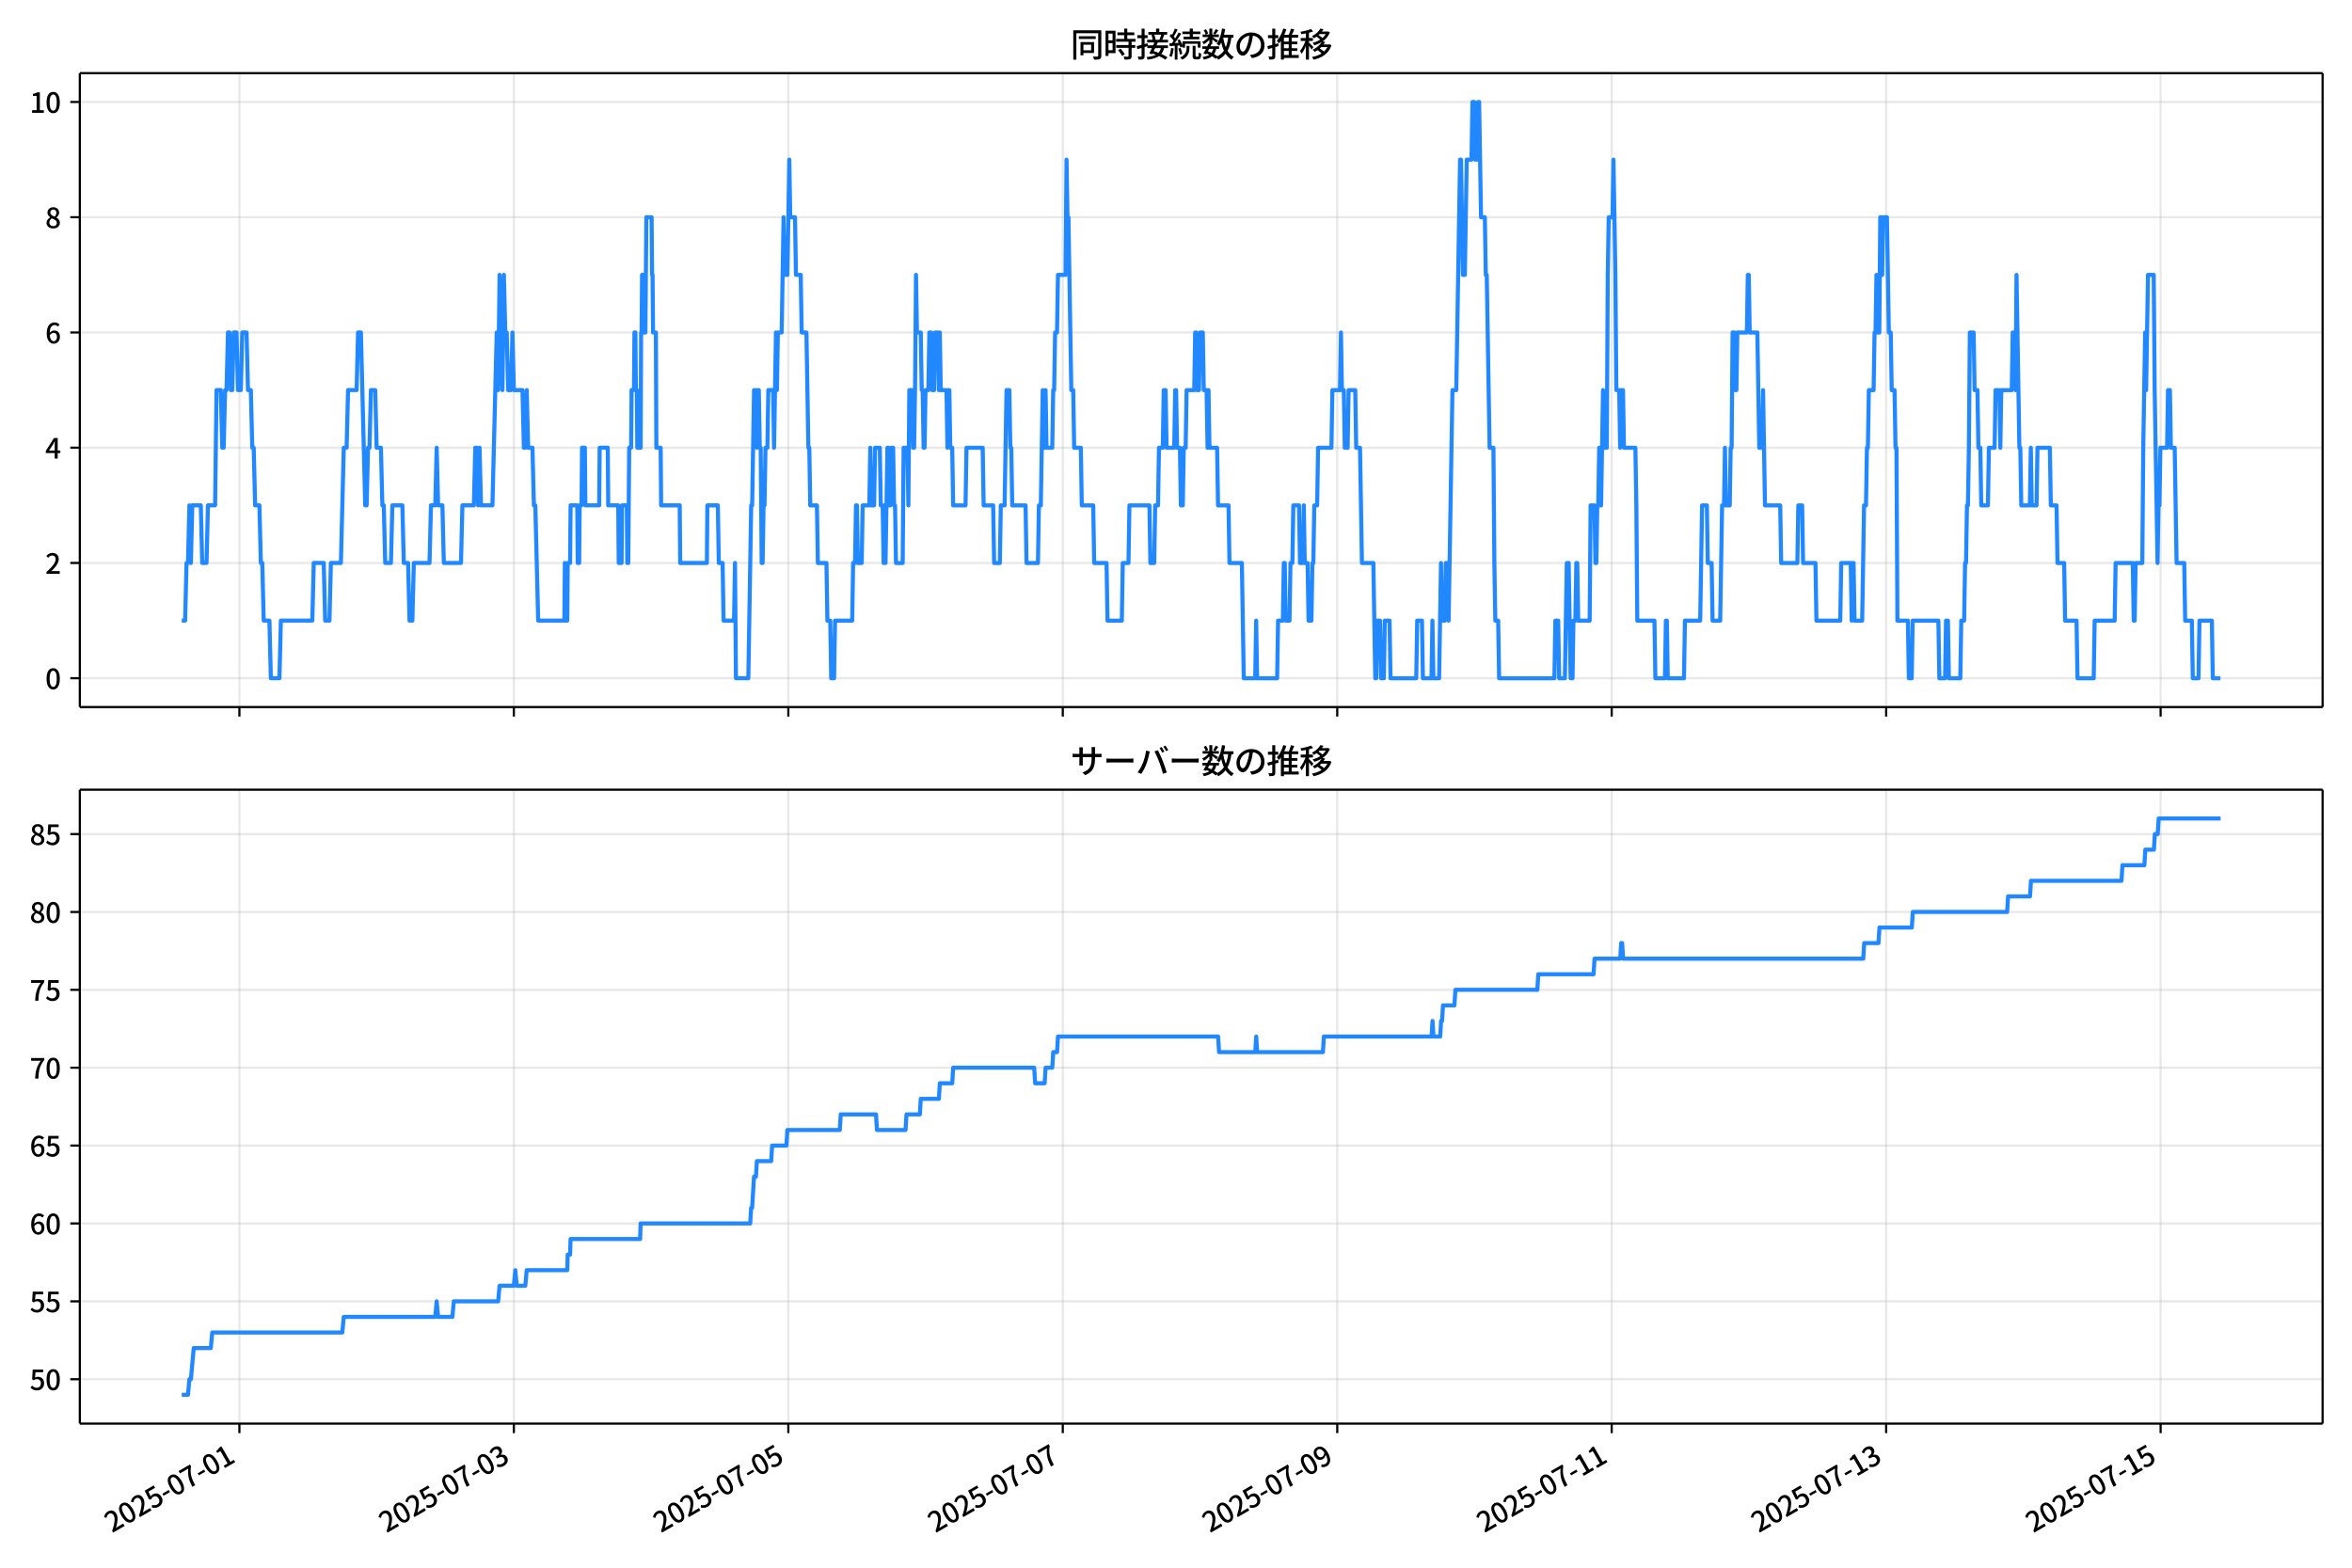 <!DOCTYPE svg  PUBLIC '-//W3C//DTD SVG 1.1//EN'  'http://www.w3.org/Graphics/SVG/1.1/DTD/svg11.dtd'>
<svg version="1.1" viewBox="0 0 864 576" xmlns="http://www.w3.org/2000/svg" xmlns:xlink="http://www.w3.org/1999/xlink">
 <defs>
  <style type="text/css">*{stroke-linejoin: round; stroke-linecap: butt}</style>
 </defs>
 <g id="aa">
  <g id="ab">
   <path d="m0 576h864v-576h-864z" fill="#fff"/>
  </g>
  <g id="ac">
   <g id="ad">
    <path d="m29.32 259.78h823.88v-232.9h-823.88z" fill="#fff"/>
   </g>
   <g id="ae">
    <g id="af">
     <g id="ag">
      <path d="m87.943 259.78v-232.9" clip-path="url(#g)" fill="none" stroke="#b0b0b0" stroke-linecap="square" stroke-opacity=".3" stroke-width=".8"/>
     </g>
     <g id="ah">
      <defs>
       <path id="d" d="m0 0v3.5" stroke="#000" stroke-width=".8"/>
      </defs>
      <use x="87.943" y="259.778" stroke="#000000" stroke-width=".8" xlink:href="#d"/>
     </g>
    </g>
    <g id="ai">
     <g id="aj">
      <path d="m188.77 259.78v-232.9" clip-path="url(#g)" fill="none" stroke="#b0b0b0" stroke-linecap="square" stroke-opacity=".3" stroke-width=".8"/>
     </g>
     <g id="ak">
      <use x="188.765" y="259.778" stroke="#000000" stroke-width=".8" xlink:href="#d"/>
     </g>
    </g>
    <g id="al">
     <g id="am">
      <path d="m289.59 259.78v-232.9" clip-path="url(#g)" fill="none" stroke="#b0b0b0" stroke-linecap="square" stroke-opacity=".3" stroke-width=".8"/>
     </g>
     <g id="an">
      <use x="289.587" y="259.778" stroke="#000000" stroke-width=".8" xlink:href="#d"/>
     </g>
    </g>
    <g id="ao">
     <g id="ap">
      <path d="m390.41 259.78v-232.9" clip-path="url(#g)" fill="none" stroke="#b0b0b0" stroke-linecap="square" stroke-opacity=".3" stroke-width=".8"/>
     </g>
     <g id="aq">
      <use x="390.409" y="259.778" stroke="#000000" stroke-width=".8" xlink:href="#d"/>
     </g>
    </g>
    <g id="ar">
     <g id="as">
      <path d="m491.23 259.78v-232.9" clip-path="url(#g)" fill="none" stroke="#b0b0b0" stroke-linecap="square" stroke-opacity=".3" stroke-width=".8"/>
     </g>
     <g id="at">
      <use x="491.231" y="259.778" stroke="#000000" stroke-width=".8" xlink:href="#d"/>
     </g>
    </g>
    <g id="au">
     <g id="av">
      <path d="m592.05 259.78v-232.9" clip-path="url(#g)" fill="none" stroke="#b0b0b0" stroke-linecap="square" stroke-opacity=".3" stroke-width=".8"/>
     </g>
     <g id="aw">
      <use x="592.053" y="259.778" stroke="#000000" stroke-width=".8" xlink:href="#d"/>
     </g>
    </g>
    <g id="ax">
     <g id="ay">
      <path d="m692.87 259.78v-232.9" clip-path="url(#g)" fill="none" stroke="#b0b0b0" stroke-linecap="square" stroke-opacity=".3" stroke-width=".8"/>
     </g>
     <g id="az">
      <use x="692.874" y="259.778" stroke="#000000" stroke-width=".8" xlink:href="#d"/>
     </g>
    </g>
    <g id="ba">
     <g id="bb">
      <path d="m793.7 259.78v-232.9" clip-path="url(#g)" fill="none" stroke="#b0b0b0" stroke-linecap="square" stroke-opacity=".3" stroke-width=".8"/>
     </g>
     <g id="bc">
      <use x="793.696" y="259.778" stroke="#000000" stroke-width=".8" xlink:href="#d"/>
     </g>
    </g>
   </g>
   <g id="bd">
    <g id="be">
     <g id="bf">
      <path d="m29.32 249.19h823.88" clip-path="url(#g)" fill="none" stroke="#b0b0b0" stroke-linecap="square" stroke-opacity=".3" stroke-width=".8"/>
     </g>
     <g id="bg">
      <defs>
       <path id="h" d="m0 0h-3.5" stroke="#000" stroke-width=".8"/>
      </defs>
      <use x="29.32" y="249.191" stroke="#000000" stroke-width=".8" xlink:href="#h"/>
     </g>
     <g id="bh">
      <!-- 0 -->
      <g transform="translate(16.62 253.18) scale(.1 -.1)">
       <defs>
        <path id="a" transform="scale(.016)" d="m1830-90q-460 0-806 275-346 276-535 823-188 547-188 1366 0 820 188 1357 189 538 535 803 346 266 806 266 461 0 800-269 340-269 528-803 189-534 189-1354 0-819-189-1366-188-547-528-823-339-275-800-275zm0 589q237 0 422 185 186 186 288 599 103 413 103 1091 0 679-103 1082-102 403-288 582-185 180-422 180-236 0-422-180-186-179-292-582-105-403-105-1082 0-678 105-1091 106-413 292-599 186-185 422-185z"/>
       </defs>
       <use xlink:href="#a"/>
      </g>
     </g>
    </g>
    <g id="bi">
     <g id="bj">
      <path d="m29.32 206.85h823.88" clip-path="url(#g)" fill="none" stroke="#b0b0b0" stroke-linecap="square" stroke-opacity=".3" stroke-width=".8"/>
     </g>
     <g id="bk">
      <use x="29.32" y="206.846" stroke="#000000" stroke-width=".8" xlink:href="#h"/>
     </g>
     <g id="bl">
      <!-- 2 -->
      <g transform="translate(16.62 210.83) scale(.1 -.1)">
       <defs>
        <path id="c" transform="scale(.016)" d="m282 0v429q697 621 1164 1136 468 515 701 956 234 442 234 826 0 256-87 451-86 196-262 301-176 106-445 106-275 0-506-151-230-150-422-368l-416 410q301 333 637 518 336 186 803 186 429 0 749-176t496-493 176-745q0-455-224-919t-615-935q-390-470-889-950 186 20 394 36t374 16h1184v-634h-3046z"/>
       </defs>
       <use xlink:href="#c"/>
      </g>
     </g>
    </g>
    <g id="bm">
     <g id="bn">
      <path d="m29.32 164.5h823.88" clip-path="url(#g)" fill="none" stroke="#b0b0b0" stroke-linecap="square" stroke-opacity=".3" stroke-width=".8"/>
     </g>
     <g id="bo">
      <use x="29.32" y="164.501" stroke="#000000" stroke-width=".8" xlink:href="#h"/>
     </g>
     <g id="bp">
      <!-- 4 -->
      <g transform="translate(16.62 168.49) scale(.1 -.1)">
       <defs>
        <path id="x" transform="scale(.016)" d="m2170 0v3072q0 192 12 457 13 266 20 458h-26q-90-179-183-365-92-185-195-364l-921-1415h2579v-576h-3328v493l1875 2957h858v-4717h-691z"/>
       </defs>
       <use xlink:href="#x"/>
      </g>
     </g>
    </g>
    <g id="bq">
     <g id="br">
      <path d="m29.32 122.16h823.88" clip-path="url(#g)" fill="none" stroke="#b0b0b0" stroke-linecap="square" stroke-opacity=".3" stroke-width=".8"/>
     </g>
     <g id="bs">
      <use x="29.32" y="122.156" stroke="#000000" stroke-width=".8" xlink:href="#h"/>
     </g>
     <g id="bt">
      <!-- 6 -->
      <g transform="translate(16.62 126.14) scale(.1 -.1)">
       <defs>
        <path id="l" transform="scale(.016)" d="m1971-90q-339 0-634 144-294 144-518 435-224 292-352 733-128 442-128 1044 0 678 147 1161 148 483 397 784 250 301 570 445t665 144q397 0 688-147 292-147 490-359l-403-448q-128 154-327 253-198 99-409 99-307 0-567-182-259-182-413-605-153-422-153-1145 0-608 115-1002t326-589q212-195 493-195 212 0 375 121 163 122 259 343t96 522q0 300-90 511-89 212-259 320-169 109-419 109-211 0-451-134t-458-461l-25 538q134 192 313 323t374 201q196 71 375 71 397 0 694-163 298-163 467-490 170-326 170-825 0-468-195-817-195-348-512-544-317-195-701-195z"/>
       </defs>
       <use xlink:href="#l"/>
      </g>
     </g>
    </g>
    <g id="bu">
     <g id="bv">
      <path d="m29.32 79.811h823.88" clip-path="url(#g)" fill="none" stroke="#b0b0b0" stroke-linecap="square" stroke-opacity=".3" stroke-width=".8"/>
     </g>
     <g id="bw">
      <use x="29.32" y="79.811" stroke="#000000" stroke-width=".8" xlink:href="#h"/>
     </g>
     <g id="bx">
      <!-- 8 -->
      <g transform="translate(16.62 83.796) scale(.1 -.1)">
       <defs>
        <path id="k" transform="scale(.016)" d="m1830-90q-441 0-787 163-345 164-547 448-202 285-202 650 0 314 122 557t314 419 403 291v32q-256 186-442 458-185 272-185 643 0 365 176 640t480 425q304 151 694 151 410 0 704-160t457-439q164-278 164-649 0-237-96-448t-234-381q-137-169-291-278v-32q218-115 397-285 179-169 288-406t109-557q0-346-189-628-189-281-532-448-342-166-803-166zm314 2708q205 198 310 419 106 221 106 464 0 211-83 384t-247 272q-163 99-393 99-288 0-480-183-192-182-192-502 0-256 134-429 135-172 359-294t486-230zm-294-2170q236 0 418 89 183 90 285 253 103 164 103 388 0 211-90 367-89 157-246 272-157 116-368 215t-454 195q-244-173-398-426-153-252-153-553 0-237 118-416 119-179 324-282 205-102 461-102z"/>
       </defs>
       <use xlink:href="#k"/>
      </g>
     </g>
    </g>
    <g id="by">
     <g id="bz">
      <path d="m29.32 37.466h823.88" clip-path="url(#g)" fill="none" stroke="#b0b0b0" stroke-linecap="square" stroke-opacity=".3" stroke-width=".8"/>
     </g>
     <g id="ca">
      <use x="29.32" y="37.466" stroke="#000000" stroke-width=".8" xlink:href="#h"/>
     </g>
     <g id="cb">
      <!-- 10 -->
      <g transform="translate(10.92 41.451) scale(.1 -.1)">
       <defs>
        <path id="j" transform="scale(.016)" d="m544 0v608h1037v3277h-845v467q333 58 579 147 247 90 451 218h557v-4109h915v-608h-2694z"/>
       </defs>
       <use xlink:href="#j"/>
       <use transform="translate(57)" xlink:href="#a"/>
      </g>
     </g>
    </g>
   </g>
   <g id="cc">
    <path d="m66.769 228.02h1.233l.524-21.173h.527l.524-21.173.544 21.173.523-21.173h3.122l.525 21.173h1.575l.525-21.173h2.626l.525-42.345h1.575l.525 21.173h.525l.525-21.173h.525l.525-21.173h.525l.525 21.173h.525l.525-21.173h1.05l.525 21.173h1.05l.525-21.173h1.575l.525 21.173h1.05l.525 21.173h.525l.525 21.173h1.575l.525 21.173h.525l.525 21.173h2.1l.525 21.173h3.151l.525-21.173h11.552l.525-21.173h3.676l.525 21.173h1.575l.525-21.173h3.676l1.05-42.345h1.05l.525-21.173h3.151l.525-21.173h1.05l1.575 63.518h.525l.525-21.173h.525l.525-21.173h1.575l.525 21.173h1.575l.525 21.173h.525l.525 21.173h2.1l.525-21.173h3.676l.525 21.173h1.575l.525 21.173h1.05l.525-21.173h5.776l.525-21.173h1.575l.525-21.173.525 21.173h1.575l.525 21.173h6.301l.525-21.173h4.201l.525-21.173h.525l.525 21.173.525-21.173.525 21.173h4.201l1.575-63.518.525 21.173.525-42.345 1.05 42.345.525-42.345.525 21.173h.525l.525 21.173h1.05l.525-21.173.525 21.173h3.151l.525 21.173h.525l.525-21.173.525 21.173h1.575l.525 21.173h.525l1.05 42.345h9.627l.175-21.173.175 21.173h.7l.175-21.173h.875l.175-21.173h2.45l.175 21.173h.525l.175-21.173h.7l.175-21.173h1.05l.175 21.173h5.076l.175-21.173h2.976l.175 21.173h3.676l.175 21.173h1.05l.175-21.173h1.75l.175 21.173h.35l.35-42.345h.7l.175-21.173h.875l.175-21.173h.35l.175 21.173h.35l.175 21.173h1.225l.175-42.345h.175l.175-21.173h.35l.175 21.173h.7l.35-42.345h1.925l.175 21.173h.175l.175 21.173h1.05l.175 42.345h1.575l.175 21.173h6.827l.175 21.173h9.802l.175-21.173h3.851l.35 21.173h1.4l.35 21.173h3.851l.35-21.173.35 42.345h4.551l1.05-63.518h.35l.7-42.345h.7l.35 21.173.35-21.173h.35l.35 21.173h.35l.35 42.345h.35l.35-21.173h.35l.35-21.173h.7l.35-21.173h1.75l.35 21.173.7-42.345.35 21.173.35-21.173h1.4l.7-42.345.35 21.173h1.05l.7-42.345.35 21.173h1.75l.35 21.173h1.75l.35 21.173h1.75l.7 42.345h.35l.35 21.173h2.45l.35 21.173h3.151l.35 21.173h1.05l.35 21.173h1.05l.35-21.173h6.301l.35-21.173h.7l.35-21.173h.35l.35 21.173h1.4l.35-21.173h2.45l.35-21.173.35 21.173h1.05l.35-21.173h1.75l.35 21.173h.7l.35 21.173.35-21.173.35 21.173.7-42.345h.35l.35 21.173h.35l.35-21.173h.7l.35 21.173h.35l.35 21.173h2.45l.35-42.345h1.4l.35 21.173.35-42.345h1.05l.35 21.173h.35l.35-21.173.35-42.345.35 21.173h1.4l.35 21.173h.35l.35 21.173h.35l.35-21.173h1.05l.35-21.173h.7l.35 21.173h.7l.35-21.173h1.05l.35 21.173.35-21.173.35 21.173h2.1l.35 21.173.35-21.173h.35l.35 21.173h.7l.35 21.173h4.551l.35-21.173h5.951l.35 21.173h3.501l.35 21.173h2.1l.35-21.173h1.4l.7-42.345h1.05l.35 21.173h.35l.35 21.173h4.901l.35 21.173h4.201l.35-21.173h.7l.7-42.345.35 21.173h.35l.35-21.173.35 21.173h2.1l.35-21.173h.35l.35-21.173h.7l.35-21.173h2.801l.35-42.345.35 21.173h.35l1.05 63.518h.7l.35 21.173h2.45l.35 21.173h4.201l.35 21.173h4.551l.35 21.173h5.251l.35-21.173h2.1l.35-21.173h7.352l.35 21.173h1.4l.35-21.173h1.05l.35-21.173h1.4l.35-21.173h.7l.35 21.173h2.801l.35-21.173h.35l.35 21.173h1.05l.35 21.173h.7l.35-21.173h.7l.35-21.173h2.801l.35-21.173h.35l.35 21.173h.7l.35-21.173h1.05l.35 21.173h1.05l.35 21.173.35-21.173.35 21.173h2.801l.35 21.173h3.851l.35 21.173h4.551l.7 42.345h4.201l.35-21.173.35 21.173h7.352l.35-21.173h1.75l.35-21.173h.35l.35 21.173h1.4l.35-21.173h.7l.35-21.173h2.1l.35 21.173h1.05l.35-21.173.35 21.173h1.05l.35 21.173h1.05l.35-21.173h.35l.35-21.173h1.05l.35-21.173h4.901l.35-21.173h2.801l.35-21.173.35 21.173h.7l.35 21.173h1.05l.35-21.173h2.45l.35 21.173h1.4l.7 42.345h4.201l.7 42.345h.35l.35-21.173h1.05l.35 21.173h1.05l.35-21.173h1.75l.35 21.173h9.452l.35-21.173h1.75l.35 21.173h3.151l.35-21.173.35 21.173h2.1l.7-42.345.35 21.173h1.05l.35-21.173h.7l.35 21.173 1.4-84.69h1.4l1.4-84.69h.35l.7 42.345h.7l.7-42.345h1.75l.35-21.173h.7l.35 21.173h.7l.35-21.173h.35l.7 42.345h1.4l.35 21.173h.35l1.05 63.518h1.4l.35 42.345.35 21.173h1.05l.35 21.173h20.304l.35-21.173h1.05l.35 21.173h2.1l.7-42.345h.7l.7 42.345h.7l.35-21.173h.7l.35-21.173h.35l.35 21.173h4.201l.35-42.345h1.4l.35 21.173h.35l.35-21.173h.35l.35-21.173.35 21.173h.35l.7-42.345.35 21.173h1.05l.35-63.518.35-21.173h1.4l.35-21.173.7 42.345.35 42.345h1.05l.35 21.173.35-21.173h.7l.35 21.173h4.201l.35 21.173.35 42.345h6.301l.35 21.173h3.501l.35-21.173h.35l.35 21.173h5.951l.35-21.173h5.601l.7-42.345h1.75l.35 21.173h1.4l.35 21.173h2.801l.7-42.345h.7l.35-21.173.35 21.173h1.4l.35-21.173h.35l.35-42.345h.7l.35 21.173h.35l.35-21.173h3.501l.35-21.173h.35l.35 21.173h2.801l.7 42.345h1.05l.35-21.173.7 42.345h5.601l.35 21.173h5.951l.35-21.173h1.4l.35 21.173h4.551l.35 21.173h8.752l.35-21.173h3.501l.35 21.173.35-21.173h.35l.35 21.173h2.801l.7-42.345h.7l.35-21.173h.35l.35-21.173h1.75l.35-21.173h.35l.35-21.173.35 21.173h.7l.35-42.345h.35l.35 21.173.35-21.173h1.4l.7 42.345h.7l.35 21.173h1.05l.35 21.173h.35l.35 63.518h3.851l.35 21.173h1.05l.35-21.173h9.452l.35 21.173h2.1l.35-21.173h.7l.35 21.173h4.201l.35-21.173h1.05l.35-21.173h.35l.35-21.173h.35l.35-21.173.35-42.345h1.4l.35 21.173h1.05l.35 21.173h.7l.35 21.173h2.45l.35-21.173h2.1l.35-21.173h1.4l.35 21.173.35-21.173h3.851l.35-21.173h.7l.35 21.173.35-42.345 1.05 63.518h.35l.35 21.173h3.151l.35-21.173.35 21.173h1.75l.35-21.173h4.551l.35 21.173h2.1l.35 21.173h2.45l.35 21.173h4.201l.35 21.173h5.951l.35-21.173h7.352l.35-21.173h6.301l.35 21.173h.35l.35-21.173h2.45l.35-42.345.7-42.345.35 21.173.7-42.345h2.1l.35 42.345 1.05 63.518.35-21.173h.35l.35-21.173h2.45l.35-21.173h.7l.35 21.173h1.4l.7 42.345h2.801l.35 21.173h2.45l.35 21.173h2.1l.35-21.173h4.551l.35 21.173h2.801v0" clip-path="url(#g)" fill="none" stroke="#28f" stroke-linecap="square" stroke-width="1.5"/>
   </g>
   <g id="cd">
    <path d="m29.32 259.78v-232.9" fill="none" stroke="#000" stroke-linecap="square" stroke-width=".8"/>
   </g>
   <g id="ce">
    <path d="m853.2 259.78v-232.9" fill="none" stroke="#000" stroke-linecap="square" stroke-width=".8"/>
   </g>
   <g id="cf">
    <path d="m29.32 259.78h823.88" fill="none" stroke="#000" stroke-linecap="square" stroke-width=".8"/>
   </g>
   <g id="cg">
    <path d="m29.32 26.88h823.88" fill="none" stroke="#000" stroke-linecap="square" stroke-width=".8"/>
   </g>
   <g id="ch">
    <!-- 同時接続数の推移 -->
    <g transform="translate(393.26 20.88) scale(.12 -.12)">
     <defs>
      <path id="v" transform="scale(.016)" d="m1587 3936h3232v-518h-3232v518zm320-1114h557v-2534h-557v2534zm301 0h2291v-2086h-2291v512h1734v1069h-1734v505zm-1683 2260h5113v-570h-4524v-5056h-589v5626zm4768 0h595v-4896q0-250-67-397t-227-218q-160-77-426-96t-675-19q-13 83-45 192t-77 218q-45 108-89 185 281-13 527-13 247 0 330 0 83 7 118 42 36 35 36 112v4890z"/>
      <path id="t" transform="scale(.016)" d="m2714 4672h3238v-525h-3238v525zm-244-1235h3712v-538h-3712v538zm20-1184h3635v-531h-3635v531zm1523 3155h595v-2310h-595v2310zm832-2451h589v-2823q0-230-61-364-61-135-227-199-167-70-423-86t-633-16q-20 121-78 285-57 163-121 284 275-6 509-9t310-3q77 6 106 28 29 23 29 93v2810zm-2023-1677 487 282q153-160 313-352t294-381q135-189 206-343l-519-313q-64 153-189 348-124 196-278 394-154 199-314 365zm-2086 3718h1619v-4281h-1619v544h1056v3187h-1056v550zm32-1843h1293v-537h-1293v537zm-320 1843h563v-4832h-563v4832z"/>
      <path id="u" transform="scale(.016)" d="m3866 5408h614v-870h-614v870zm-1479-653h3597v-518h-3597v518zm-230-1485h4e3v-518h-4e3v518zm825 922 519 102q64-160 121-342 58-182 96-352 39-170 45-304l-544-128q-6 134-42 313-35 180-83 365-48 186-112 346zm1856 109 589-71q-96-275-202-557-105-281-195-486l-518 77q58 147 122 329 64 183 118 372t86 336zm-2643-2106h3943v-518h-3943v518zm1408 685 602-115q-167-371-362-784t-390-797-362-685l-525 179q160 288 346 666t368 784 323 752zm-659-2157 358 403q352-102 733-240 381-137 752-304 371-166 697-336 327-169 558-329l-384-461q-218 160-532 336-313 176-685 345-371 170-755 323-384 154-742 263zm1894 1114 583-71q-122-550-353-944-230-393-604-662t-922-435q-547-167-1296-269-25 128-93 269-67 141-137 230 678 64 1168 192t819 349q330 221 531 550 202 330 304 791zm-4684 217q396 90 953 240 557 151 1120 311l77-544q-525-154-1053-311-528-156-963-284l-134 588zm121 2093h1965v-563h-1965v563zm819 1248h576v-5229q0-236-51-374t-192-208q-141-77-355-99-214-23-541-16-13 115-64 288t-109 294q205-6 381-6t234 0q64 0 92 28 29 29 29 93v5229z"/>
      <path id="s" transform="scale(.016)" d="m4058 5408h595v-1798h-595v1798zm-1415-563h3443v-499h-3443v499zm231-992h3008v-499h-3008v499zm-224-877h3475v-1203h-531v729h-2432v-729h-512v1203zm1964-877h551v-1881q0-122 22-157 23-35 106-35 25 0 92 0 68 0 135 0t99 0q51 0 83 54t45 224 19 515q90-70 234-131t259-93q-19-429-83-662-64-234-183-326-118-93-316-93-39 0-103 0t-134 0-138 0q-67 0-99 0-237 0-365 64t-176 218q-48 153-48 422v1881zm-1164-6h550v-455q0-243-48-528-48-284-186-579-137-294-409-572-272-279-727-503-70 90-192 208-121 118-230 195 416 205 665 438 250 234 371 474 122 240 164 467 42 228 42 413v442zm-2240 3309 524-192q-121-244-259-503-137-259-275-496t-259-416l-410 173q122 186 246 438 125 253 240 515 116 263 193 481zm716-743 500-230q-224-359-496-756-272-396-548-764-275-368-518-650l-358 205q179 211 377 483 199 272 387 569 189 298 358 592 170 295 298 551zm-1721-665 307 403q166-154 339-340 173-185 320-364t224-327l-326-460q-77 160-218 348-141 189-314 384-172 196-332 356zm1485-832 435 179q128-211 249-458 122-246 215-474 93-227 137-412l-473-211q-32 185-119 422-86 237-201 486-115 250-243 468zm-1530-583q422 26 998 54 576 29 1184 68l7-499q-570-45-1127-84-556-38-992-70l-70 531zm1702-992 436 135q121-276 214-596t118-556l-454-148q-26 237-112 563-86 327-202 602zm-1363 109 499-83q-57-455-163-897-105-441-253-748-51 32-134 73-83 42-170 83-86 42-144 62 148 294 234 697t131 813zm691 627h525v-2861h-525v2861z"/>
      <path id="n" transform="scale(.016)" d="m224 2022h3187v-499h-3187v499zm51 2247h3111v-487h-3111v487zm1127-1735 563-121q-154-320-333-672t-352-679q-173-326-326-582l-532 173q148 243 324 566t345 669q170 346 311 646zm934-832 563-64q-89-480-262-838t-461-614-701-432-976-298q-25 128-99 269t-157 237q659 102 1085 303 426 202 666 554t342 883zm422 3597 519-211q-147-218-298-436-150-217-278-377l-403 186q121 173 252 413 132 240 208 425zm-1203 109h563v-2957h-563v2957zm-1075-320 448 186q134-192 246-420 112-227 157-393l-467-211q-38 172-147 406t-237 432zm1094-1050 397-236q-160-263-400-529-240-265-519-489-278-224-553-378-51 103-141 237-89 135-179 218 269 109 534 294 266 186 493 416 228 231 368 467zm487-204q83-45 246-145 163-99 352-211t346-211 221-150l-327-423q-83 77-230 198-147 122-317 253-170 132-327 250-156 119-259 189l295 250zm1798 396h2311v-556h-2311v556zm115 1178 615-90q-103-640-263-1235t-384-1101q-224-505-512-889-44 57-134 134t-186 157-166 125q275 339 473 796 199 458 340 995 141 538 217 1108zm1223-1510 614-58q-147-1101-445-1940-297-838-813-1443-515-604-1321-1014-26 71-90 177-64 105-134 208-70 102-128 159 742 346 1212 880 471 535 730 1290 260 755 375 1741zm-1005-135q134-851 387-1597 253-745 659-1305 407-560 1002-874-70-57-154-150-83-93-154-189-70-96-121-179-633 371-1056 988-422 618-688 1434-265 816-425 1783l550 89zm-3309-3065 327 416q377-148 754-330 378-182 701-378 324-195 548-368l-416-435q-211 179-519 378-307 198-666 383-358 186-729 334z"/>
      <path id="r" transform="scale(.016)" d="m3686 4378q-64-493-163-1041-99-547-265-1084-192-653-432-1104t-522-688-595-237q-320 0-596 221-275 221-448 621-172 400-172 931 0 537 220 1017 221 480 611 851 391 372 909 583 519 211 1121 211 576 0 1040-186 464-185 793-515 330-329 502-771 173-441 173-941 0-672-278-1194-278-521-816-851-538-329-1318-444l-378 601q166 20 307 42t263 48q307 70 585 217 279 148 496 375 218 227 342 534 125 308 125 692t-122 713q-121 330-358 573-236 243-582 380-346 138-781 138-525 0-935-186-409-185-694-489-284-304-432-656-147-352-147-678 0-365 89-605 90-240 224-355 135-115 276-115t288 144 297 457q151 314 298 800 147 461 246 982 100 522 145 1021l684-12z"/>
      <path id="o" transform="scale(.016)" d="m2995 2925h2893v-519h-2893v519zm0-1280h2893v-519h-2893v519zm-64-1299h3232v-557h-3232v557zm1312 3577h563v-3763h-563v3763zm429 1466 634-141q-154-390-340-794-185-403-339-684l-512 140q103 199 208 458 106 259 195 528 90 269 154 493zm-1472 25 582-147q-153-518-371-1018-217-499-483-931t-573-758q-38 64-109 160-70 96-147 198-77 103-141 160 416 416 733 1034t509 1302zm128-1203h2720v-537h-2720v-4205h-582v4422l313 320h269zm-3174-2157q396 90 953 240 557 151 1120 311l77-544q-525-154-1053-311-528-156-963-284l-134 588zm121 2093h1965v-563h-1965v563zm819 1248h576v-5229q0-236-51-374t-192-208q-141-77-355-99-214-23-541-16-13 115-64 288t-109 294q205-6 381-6t234 0q64 0 92 28 29 29 29 93v5229z"/>
      <path id="m" transform="scale(.016)" d="m4051 5402 595-109q-281-493-729-941t-1107-806q-39 64-106 144t-141 153q-73 74-137 119 608 288 1011 678t614 762zm-77-557h1511v-493h-1863l352 493zm1293 0h109l109 25 384-179q-192-505-496-905t-695-701q-390-301-845-519-454-217-947-358-44 109-137 253t-176 227q448 109 867 294 419 186 777 445 359 259 631 592t419 730v96zm-1990-954 377 307q167-96 336-218 170-121 320-249 151-128 247-237l-397-332q-90 108-237 236t-317 259q-169 132-329 234zm1107-934 595-109q-307-538-803-1031-496-492-1232-876-38 64-102 144t-138 156q-74 77-138 116 455 217 807 483t604 554q253 288 407 563zm-90-589h1460v-506h-1818l358 506zm1268 0h121l109 26 384-167q-192-614-531-1075t-787-794q-448-332-983-553-534-221-1129-355-45 115-132 269-86 153-176 249 551 96 1043 285 493 189 903 473 410 285 714 669t464 883v90zm-2132-1056 410 339q186-102 384-237 198-134 371-275t282-269l-435-371q-103 128-270 272-166 144-361 288t-381 253zm-2150 3533h589v-5376h-589v5376zm-992-1242h2336v-569h-2336v569zm1024-224 365-160q-96-339-231-707-134-368-291-727-157-358-336-672-179-313-365-537-44 128-134 291t-160 272q173 192 339 457 167 266 323 570 157 304 282 618t208 595zm941 1946 416-467q-314-122-695-221-380-99-784-173-403-74-780-131-20 102-71 236-51 135-102 231 358 58 732 138 375 80 711 179t573 208zm-397-2579q58-45 179-170 122-125 266-266 144-140 259-265t160-183l-352-473q-58 102-157 255-99 154-218 317-118 164-227 311-108 147-185 237l275 237z"/>
     </defs>
     <use xlink:href="#v"/>
     <use transform="translate(100)" xlink:href="#t"/>
     <use transform="translate(200)" xlink:href="#u"/>
     <use transform="translate(300)" xlink:href="#s"/>
     <use transform="translate(400)" xlink:href="#n"/>
     <use transform="translate(500)" xlink:href="#r"/>
     <use transform="translate(600)" xlink:href="#o"/>
     <use transform="translate(700)" xlink:href="#m"/>
    </g>
   </g>
  </g>
  <g id="ci">
   <g id="cj">
    <path d="m29.32 523.06h823.88v-232.9h-823.88z" fill="#fff"/>
   </g>
   <g id="ck">
    <g id="cl">
     <g id="cm">
      <path d="m87.943 523.06v-232.9" clip-path="url(#b)" fill="none" stroke="#b0b0b0" stroke-linecap="square" stroke-opacity=".3" stroke-width=".8"/>
     </g>
     <g id="cn">
      <use x="87.943" y="523.055" stroke="#000000" stroke-width=".8" xlink:href="#d"/>
     </g>
     <g id="co">
      <!-- 2025-07-01 -->
      <g transform="translate(41.154 563.33) rotate(-30) scale(.1 -.1)">
       <defs>
        <path id="e" transform="scale(.016)" d="m1715-90q-365 0-653 90t-506 237q-217 147-383 307l352 480q134-134 294-246t361-183q202-70 452-70 262 0 473 118 212 119 333 346 122 227 122 541 0 460-247 716-246 256-649 256-224 0-384-64t-365-198l-365 237 141 2240h2387v-627h-1747l-109-1204q154 77 307 118 154 42 340 42 397 0 723-160t518-490q192-329 192-847 0-519-224-887t-586-560q-361-192-777-192z"/>
        <path id="f" transform="scale(.016)" d="m301 1536v544h1689v-544h-1689z"/>
        <path id="i" transform="scale(.016)" d="m1235 0q32 646 109 1187t224 1024 384 941 576 938h-2208v627h3027v-455q-409-512-665-989-256-476-397-969t-205-1053-90-1251h-755z"/>
       </defs>
       <use xlink:href="#c"/>
       <use transform="translate(57)" xlink:href="#a"/>
       <use transform="translate(114)" xlink:href="#c"/>
       <use transform="translate(171)" xlink:href="#e"/>
       <use transform="translate(228)" xlink:href="#f"/>
       <use transform="translate(263.7)" xlink:href="#a"/>
       <use transform="translate(320.7)" xlink:href="#i"/>
       <use transform="translate(377.7)" xlink:href="#f"/>
       <use transform="translate(413.4)" xlink:href="#a"/>
       <use transform="translate(470.4)" xlink:href="#j"/>
      </g>
     </g>
    </g>
    <g id="cp">
     <g id="cq">
      <path d="m188.77 523.06v-232.9" clip-path="url(#b)" fill="none" stroke="#b0b0b0" stroke-linecap="square" stroke-opacity=".3" stroke-width=".8"/>
     </g>
     <g id="cr">
      <use x="188.765" y="523.055" stroke="#000000" stroke-width=".8" xlink:href="#d"/>
     </g>
     <g id="cs">
      <!-- 2025-07-03 -->
      <g transform="translate(141.98 563.33) rotate(-30) scale(.1 -.1)">
       <defs>
        <path id="p" transform="scale(.016)" d="m1715-90q-371 0-656 90t-503 240q-217 150-377 323l359 474q211-205 479-359 269-153 634-153 269 0 467 92 199 93 311 266t112 423q0 256-125 451t-429 300q-304 106-835 106v551q467 0 732 105 266 106 384 291 119 186 119 423 0 307-192 489-192 183-531 183-269 0-503-119-233-118-438-316l-384 460q282 256 614 413 333 157 737 157 422 0 748-144 327-144 512-413 186-269 186-659 0-403-221-685-221-281-592-422v-26q269-70 490-227t349-400 128-557q0-422-215-726-214-304-573-468-358-163-787-163z"/>
       </defs>
       <use xlink:href="#c"/>
       <use transform="translate(57)" xlink:href="#a"/>
       <use transform="translate(114)" xlink:href="#c"/>
       <use transform="translate(171)" xlink:href="#e"/>
       <use transform="translate(228)" xlink:href="#f"/>
       <use transform="translate(263.7)" xlink:href="#a"/>
       <use transform="translate(320.7)" xlink:href="#i"/>
       <use transform="translate(377.7)" xlink:href="#f"/>
       <use transform="translate(413.4)" xlink:href="#a"/>
       <use transform="translate(470.4)" xlink:href="#p"/>
      </g>
     </g>
    </g>
    <g id="ct">
     <g id="cu">
      <path d="m289.59 523.06v-232.9" clip-path="url(#b)" fill="none" stroke="#b0b0b0" stroke-linecap="square" stroke-opacity=".3" stroke-width=".8"/>
     </g>
     <g id="cv">
      <use x="289.587" y="523.055" stroke="#000000" stroke-width=".8" xlink:href="#d"/>
     </g>
     <g id="cw">
      <!-- 2025-07-05 -->
      <g transform="translate(242.8 563.33) rotate(-30) scale(.1 -.1)">
       <use xlink:href="#c"/>
       <use transform="translate(57)" xlink:href="#a"/>
       <use transform="translate(114)" xlink:href="#c"/>
       <use transform="translate(171)" xlink:href="#e"/>
       <use transform="translate(228)" xlink:href="#f"/>
       <use transform="translate(263.7)" xlink:href="#a"/>
       <use transform="translate(320.7)" xlink:href="#i"/>
       <use transform="translate(377.7)" xlink:href="#f"/>
       <use transform="translate(413.4)" xlink:href="#a"/>
       <use transform="translate(470.4)" xlink:href="#e"/>
      </g>
     </g>
    </g>
    <g id="cx">
     <g id="cy">
      <path d="m390.41 523.06v-232.9" clip-path="url(#b)" fill="none" stroke="#b0b0b0" stroke-linecap="square" stroke-opacity=".3" stroke-width=".8"/>
     </g>
     <g id="cz">
      <use x="390.409" y="523.055" stroke="#000000" stroke-width=".8" xlink:href="#d"/>
     </g>
     <g id="da">
      <!-- 2025-07-07 -->
      <g transform="translate(343.62 563.33) rotate(-30) scale(.1 -.1)">
       <use xlink:href="#c"/>
       <use transform="translate(57)" xlink:href="#a"/>
       <use transform="translate(114)" xlink:href="#c"/>
       <use transform="translate(171)" xlink:href="#e"/>
       <use transform="translate(228)" xlink:href="#f"/>
       <use transform="translate(263.7)" xlink:href="#a"/>
       <use transform="translate(320.7)" xlink:href="#i"/>
       <use transform="translate(377.7)" xlink:href="#f"/>
       <use transform="translate(413.4)" xlink:href="#a"/>
       <use transform="translate(470.4)" xlink:href="#i"/>
      </g>
     </g>
    </g>
    <g id="db">
     <g id="dc">
      <path d="m491.23 523.06v-232.9" clip-path="url(#b)" fill="none" stroke="#b0b0b0" stroke-linecap="square" stroke-opacity=".3" stroke-width=".8"/>
     </g>
     <g id="dd">
      <use x="491.231" y="523.055" stroke="#000000" stroke-width=".8" xlink:href="#d"/>
     </g>
     <g id="de">
      <!-- 2025-07-09 -->
      <g transform="translate(444.44 563.33) rotate(-30) scale(.1 -.1)">
       <defs>
        <path id="w" transform="scale(.016)" d="m1562-90q-410 0-708 150-297 151-502 356l403 461q141-160 346-256t422-96q224 0 425 102 202 103 352 333 151 230 237 614 87 384 87 941 0 589-115 970t-323 563-496 182q-205 0-372-118-166-118-262-336t-96-525q0-301 86-512 87-211 259-323 173-112 417-112 224 0 460 141 237 141 448 461l32-544q-134-180-313-314t-371-208-384-74q-391 0-689 166-297 167-467 496-169 330-169 823 0 467 195 816t515 541 698 192q339 0 636-138 298-137 519-419 221-281 349-710t128-1018q0-691-141-1187t-391-807q-249-310-563-461-313-150-652-150z"/>
       </defs>
       <use xlink:href="#c"/>
       <use transform="translate(57)" xlink:href="#a"/>
       <use transform="translate(114)" xlink:href="#c"/>
       <use transform="translate(171)" xlink:href="#e"/>
       <use transform="translate(228)" xlink:href="#f"/>
       <use transform="translate(263.7)" xlink:href="#a"/>
       <use transform="translate(320.7)" xlink:href="#i"/>
       <use transform="translate(377.7)" xlink:href="#f"/>
       <use transform="translate(413.4)" xlink:href="#a"/>
       <use transform="translate(470.4)" xlink:href="#w"/>
      </g>
     </g>
    </g>
    <g id="df">
     <g id="dg">
      <path d="m592.05 523.06v-232.9" clip-path="url(#b)" fill="none" stroke="#b0b0b0" stroke-linecap="square" stroke-opacity=".3" stroke-width=".8"/>
     </g>
     <g id="dh">
      <use x="592.053" y="523.055" stroke="#000000" stroke-width=".8" xlink:href="#d"/>
     </g>
     <g id="di">
      <!-- 2025-07-11 -->
      <g transform="translate(545.26 563.33) rotate(-30) scale(.1 -.1)">
       <use xlink:href="#c"/>
       <use transform="translate(57)" xlink:href="#a"/>
       <use transform="translate(114)" xlink:href="#c"/>
       <use transform="translate(171)" xlink:href="#e"/>
       <use transform="translate(228)" xlink:href="#f"/>
       <use transform="translate(263.7)" xlink:href="#a"/>
       <use transform="translate(320.7)" xlink:href="#i"/>
       <use transform="translate(377.7)" xlink:href="#f"/>
       <use transform="translate(413.4)" xlink:href="#j"/>
       <use transform="translate(470.4)" xlink:href="#j"/>
      </g>
     </g>
    </g>
    <g id="dj">
     <g id="dk">
      <path d="m692.87 523.06v-232.9" clip-path="url(#b)" fill="none" stroke="#b0b0b0" stroke-linecap="square" stroke-opacity=".3" stroke-width=".8"/>
     </g>
     <g id="dl">
      <use x="692.874" y="523.055" stroke="#000000" stroke-width=".8" xlink:href="#d"/>
     </g>
     <g id="dm">
      <!-- 2025-07-13 -->
      <g transform="translate(646.08 563.33) rotate(-30) scale(.1 -.1)">
       <use xlink:href="#c"/>
       <use transform="translate(57)" xlink:href="#a"/>
       <use transform="translate(114)" xlink:href="#c"/>
       <use transform="translate(171)" xlink:href="#e"/>
       <use transform="translate(228)" xlink:href="#f"/>
       <use transform="translate(263.7)" xlink:href="#a"/>
       <use transform="translate(320.7)" xlink:href="#i"/>
       <use transform="translate(377.7)" xlink:href="#f"/>
       <use transform="translate(413.4)" xlink:href="#j"/>
       <use transform="translate(470.4)" xlink:href="#p"/>
      </g>
     </g>
    </g>
    <g id="dn">
     <g id="do">
      <path d="m793.7 523.06v-232.9" clip-path="url(#b)" fill="none" stroke="#b0b0b0" stroke-linecap="square" stroke-opacity=".3" stroke-width=".8"/>
     </g>
     <g id="dp">
      <use x="793.696" y="523.055" stroke="#000000" stroke-width=".8" xlink:href="#d"/>
     </g>
     <g id="dq">
      <!-- 2025-07-15 -->
      <g transform="translate(746.91 563.33) rotate(-30) scale(.1 -.1)">
       <use xlink:href="#c"/>
       <use transform="translate(57)" xlink:href="#a"/>
       <use transform="translate(114)" xlink:href="#c"/>
       <use transform="translate(171)" xlink:href="#e"/>
       <use transform="translate(228)" xlink:href="#f"/>
       <use transform="translate(263.7)" xlink:href="#a"/>
       <use transform="translate(320.7)" xlink:href="#i"/>
       <use transform="translate(377.7)" xlink:href="#f"/>
       <use transform="translate(413.4)" xlink:href="#j"/>
       <use transform="translate(470.4)" xlink:href="#e"/>
      </g>
     </g>
    </g>
   </g>
   <g id="dr">
    <g id="ds">
     <g id="dt">
      <path d="m29.32 506.75h823.88" clip-path="url(#b)" fill="none" stroke="#b0b0b0" stroke-linecap="square" stroke-opacity=".3" stroke-width=".8"/>
     </g>
     <g id="du">
      <use x="29.32" y="506.747" stroke="#000000" stroke-width=".8" xlink:href="#h"/>
     </g>
     <g id="dv">
      <!-- 50 -->
      <g transform="translate(10.92 510.73) scale(.1 -.1)">
       <use xlink:href="#e"/>
       <use transform="translate(57)" xlink:href="#a"/>
      </g>
     </g>
    </g>
    <g id="dw">
     <g id="dx">
      <path d="m29.32 478.14h823.88" clip-path="url(#b)" fill="none" stroke="#b0b0b0" stroke-linecap="square" stroke-opacity=".3" stroke-width=".8"/>
     </g>
     <g id="dy">
      <use x="29.32" y="478.135" stroke="#000000" stroke-width=".8" xlink:href="#h"/>
     </g>
     <g id="dz">
      <!-- 55 -->
      <g transform="translate(10.92 482.12) scale(.1 -.1)">
       <use xlink:href="#e"/>
       <use transform="translate(57)" xlink:href="#e"/>
      </g>
     </g>
    </g>
    <g id="ea">
     <g id="eb">
      <path d="m29.32 449.52h823.88" clip-path="url(#b)" fill="none" stroke="#b0b0b0" stroke-linecap="square" stroke-opacity=".3" stroke-width=".8"/>
     </g>
     <g id="ec">
      <use x="29.32" y="449.524" stroke="#000000" stroke-width=".8" xlink:href="#h"/>
     </g>
     <g id="ed">
      <!-- 60 -->
      <g transform="translate(10.92 453.51) scale(.1 -.1)">
       <use xlink:href="#l"/>
       <use transform="translate(57)" xlink:href="#a"/>
      </g>
     </g>
    </g>
    <g id="ee">
     <g id="ef">
      <path d="m29.32 420.91h823.88" clip-path="url(#b)" fill="none" stroke="#b0b0b0" stroke-linecap="square" stroke-opacity=".3" stroke-width=".8"/>
     </g>
     <g id="eg">
      <use x="29.32" y="420.912" stroke="#000000" stroke-width=".8" xlink:href="#h"/>
     </g>
     <g id="eh">
      <!-- 65 -->
      <g transform="translate(10.92 424.9) scale(.1 -.1)">
       <use xlink:href="#l"/>
       <use transform="translate(57)" xlink:href="#e"/>
      </g>
     </g>
    </g>
    <g id="ei">
     <g id="ej">
      <path d="m29.32 392.3h823.88" clip-path="url(#b)" fill="none" stroke="#b0b0b0" stroke-linecap="square" stroke-opacity=".3" stroke-width=".8"/>
     </g>
     <g id="ek">
      <use x="29.32" y="392.301" stroke="#000000" stroke-width=".8" xlink:href="#h"/>
     </g>
     <g id="el">
      <!-- 70 -->
      <g transform="translate(10.92 396.29) scale(.1 -.1)">
       <use xlink:href="#i"/>
       <use transform="translate(57)" xlink:href="#a"/>
      </g>
     </g>
    </g>
    <g id="em">
     <g id="en">
      <path d="m29.32 363.69h823.88" clip-path="url(#b)" fill="none" stroke="#b0b0b0" stroke-linecap="square" stroke-opacity=".3" stroke-width=".8"/>
     </g>
     <g id="eo">
      <use x="29.32" y="363.689" stroke="#000000" stroke-width=".8" xlink:href="#h"/>
     </g>
     <g id="ep">
      <!-- 75 -->
      <g transform="translate(10.92 367.67) scale(.1 -.1)">
       <use xlink:href="#i"/>
       <use transform="translate(57)" xlink:href="#e"/>
      </g>
     </g>
    </g>
    <g id="eq">
     <g id="er">
      <path d="m29.32 335.08h823.88" clip-path="url(#b)" fill="none" stroke="#b0b0b0" stroke-linecap="square" stroke-opacity=".3" stroke-width=".8"/>
     </g>
     <g id="es">
      <use x="29.32" y="335.078" stroke="#000000" stroke-width=".8" xlink:href="#h"/>
     </g>
     <g id="et">
      <!-- 80 -->
      <g transform="translate(10.92 339.06) scale(.1 -.1)">
       <use xlink:href="#k"/>
       <use transform="translate(57)" xlink:href="#a"/>
      </g>
     </g>
    </g>
    <g id="eu">
     <g id="ev">
      <path d="m29.32 306.47h823.88" clip-path="url(#b)" fill="none" stroke="#b0b0b0" stroke-linecap="square" stroke-opacity=".3" stroke-width=".8"/>
     </g>
     <g id="ew">
      <use x="29.32" y="306.466" stroke="#000000" stroke-width=".8" xlink:href="#h"/>
     </g>
     <g id="ex">
      <!-- 85 -->
      <g transform="translate(10.92 310.45) scale(.1 -.1)">
       <use xlink:href="#k"/>
       <use transform="translate(57)" xlink:href="#e"/>
      </g>
     </g>
    </g>
   </g>
   <g id="ey">
    <path d="m66.769 512.47h2.284l.524-5.722h.544l1.049-11.445h6.271l.525-5.722h47.785l.525-5.722h33.607l.525-5.722.525 5.722h5.251l.525-5.722h16.279l.525-5.722h5.251l.525-5.722.525 5.722h3.151l.525-5.722h14.878l.175-5.722h.875l.175-5.722h25.556l.175-5.722h40.259l.35-5.722h.35l.7-11.445h.7l.35-5.722h5.251l.35-5.722h5.251l.35-5.722h19.254l.35-5.722h12.953l.35 5.722h10.502l.35-5.722h4.901l.35-5.722h6.651l.35-5.722h4.551l.35-5.722h29.756l.35 5.722h3.501l.35-5.722h2.45l.35-5.722h1.4l.35-5.722h58.813l.35 5.722h13.303l.35-5.722.35 5.722h24.155l.35-5.722h39.559l.35-5.722.35 5.722h2.45l.35-5.722h.35l.35-5.722h4.201l.35-5.722h30.107l.35-5.722h20.304l.35-5.722h9.452l.35-5.722h.35l.35 5.722h88.219l.35-5.722h5.251l.35-5.722h11.903l.35-5.722h34.657l.35-5.722h8.052l.35-5.722h33.257l.35-5.722h8.052l.35-5.722h3.151l.35-5.722h1.05l.35-5.722h22.755v0" clip-path="url(#b)" fill="none" stroke="#28f" stroke-linecap="square" stroke-width="1.5"/>
   </g>
   <g id="ez">
    <path d="m29.32 523.06v-232.9" fill="none" stroke="#000" stroke-linecap="square" stroke-width=".8"/>
   </g>
   <g id="fa">
    <path d="m853.2 523.06v-232.9" fill="none" stroke="#000" stroke-linecap="square" stroke-width=".8"/>
   </g>
   <g id="fb">
    <path d="m29.32 523.06h823.88" fill="none" stroke="#000" stroke-linecap="square" stroke-width=".8"/>
   </g>
   <g id="fc">
    <path d="m29.32 290.16h823.88" fill="none" stroke="#000" stroke-linecap="square" stroke-width=".8"/>
   </g>
   <g id="fd">
    <!-- サーバー数の推移 -->
    <g transform="translate(393.26 284.16) scale(.12 -.12)">
     <defs>
      <path id="z" transform="scale(.016)" d="m4685 2893q0-621-84-1111-83-489-288-877-204-387-569-691t-928-560l-544 512q448 167 781 371 333 205 550 503 218 298 323 739 106 442 106 1075v1620q0 192-10 339-9 147-22 217h723q-6-70-22-217t-16-339v-1581zm-2304 2086q-7-64-23-199-16-134-16-313v-2317q0-128 6-256 7-128 13-224 7-96 13-140h-710q6 44 12 140 7 96 13 221 7 125 7 259v2317q0 122-10 256-9 135-28 256h723zm-1978-1197q45-12 144-22t237-20q138-9 285-9h4217q237 0 394 13t246 26v-679q-76 7-240 13-163 6-393 6h-4224q-147 0-282-3-134-3-234-10-99-6-150-12v697z"/>
      <path id="q" transform="scale(.016)" d="m621 2854q109-6 265-16 157-9 339-16 183-6 349-6 128 0 352 0t509 0 598 0q314 0 624 0 311 0 586 0t486 0q212 0 327 0 230 0 416 16t301 22v-793q-109 6-308 19-198 13-409 13-109 0-324 0-214 0-489 0t-586 0q-310 0-624 0-313 0-598 0t-509 0-352 0q-262 0-525-10-262-9-428-22v793z"/>
      <path id="y" transform="scale(.016)" d="m4941 5037q83-109 176-269t182-320q90-160 154-288l-416-179q-96 192-240 448t-272 435l416 173zm723 275q83-122 182-282 100-160 196-317 96-156 153-271l-416-186q-102 205-246 454-144 250-279 429l410 173zm-4339-3360q102 262 201 556 100 295 183 612t144 630q61 314 93 602l723-147q-19-83-45-183-26-99-48-195t-42-166q-32-154-86-394t-131-512-164-551q-86-278-182-514-115-301-269-618-153-317-326-618-173-300-346-550l-697 294q301 397 563 874t429 880zm3155 198q-96 250-215 531-118 282-243 567-124 285-246 534-122 250-224 429l659 218q96-179 221-429t253-535q128-284 249-566 122-281 218-525 90-230 195-518 106-288 211-592 106-304 195-589 90-285 154-515l-729-237q-84 352-199 736t-240 768-259 723z"/>
     </defs>
     <use xlink:href="#z"/>
     <use transform="translate(100)" xlink:href="#q"/>
     <use transform="translate(200)" xlink:href="#y"/>
     <use transform="translate(300)" xlink:href="#q"/>
     <use transform="translate(400)" xlink:href="#n"/>
     <use transform="translate(500)" xlink:href="#r"/>
     <use transform="translate(600)" xlink:href="#o"/>
     <use transform="translate(700)" xlink:href="#m"/>
    </g>
   </g>
  </g>
 </g>
 <defs>
  <clipPath id="g">
   <rect x="29.32" y="26.88" width="823.88" height="232.9"/>
  </clipPath>
  <clipPath id="b">
   <rect x="29.32" y="290.16" width="823.88" height="232.9"/>
  </clipPath>
 </defs>
</svg>
